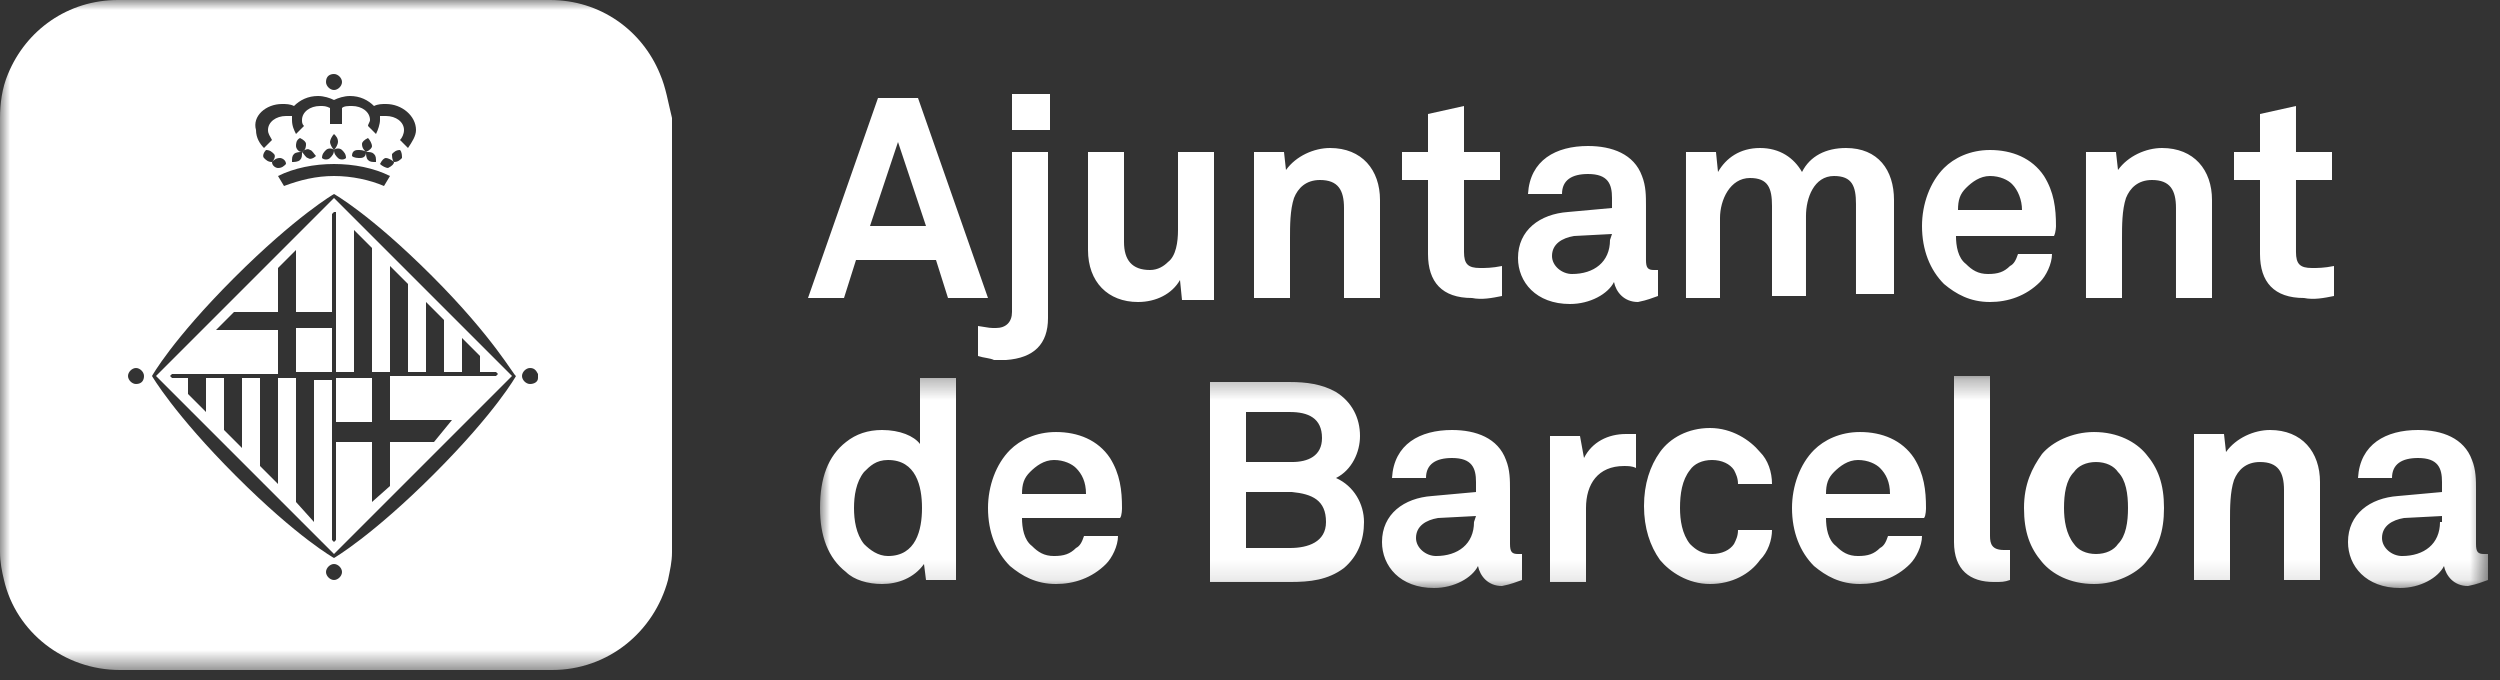 <?xml version="1.0" encoding="UTF-8"?>
<svg width="125px" height="34px" viewBox="0 0 125 34" version="1.1" xmlns="http://www.w3.org/2000/svg" xmlns:xlink="http://www.w3.org/1999/xlink">
    <rect x="0" y="0" width="125" height="34" fill="#333333" stroke="none"/>
    <!-- Generator: Sketch 52.6 (67491) - http://www.bohemiancoding.com/sketch -->
    <title>identidad / ajuntament de barcelona</title>
    <desc>Created with Sketch.</desc>
    <defs>
        <polygon id="path-1" points="0 0.301 83.4 0.301 83.4 10.9 0 10.9"></polygon>
        <polygon id="path-3" points="0 33.5 124.4 33.5 124.4 0 0 0"></polygon>
    </defs>
    <g id="Desktop" stroke="none" stroke-width="1" fill="none" fill-rule="evenodd">
        <g id="Desktop---Inicio" transform="translate(-274, -3183)">
            <g id="grid" transform="translate(68, 2970)">
                <g id="identidad-/-ajuntament-de-barcelona" transform="translate(206, 213)">
                    <g>
                        <g id="Group-3" transform="translate(41, 18.5)">
                            <mask id="mask-2" fill="white">
                                <use xlink:href="#path-1"></use>
                            </mask>
                            <g id="Clip-2"></g>
                            <path d="M6.8,10.5 L6.8,0.4 L5,0.4 L5,3.7 C4.7,3.301 4,3 3.1,3 C2.4,3 1.8,3.2 1.3,3.601 C0.4,4.301 0,5.4 0,6.9 C0,8.301 0.4,9.4 1.3,10.101 C1.7,10.5 2.4,10.7 3.1,10.7 C3.9,10.7 4.7,10.4 5.2,9.7 L5.3,10.5 L6.8,10.5 Z M5.1,6.9 C5.1,8 4.8,9.301 3.4,9.301 C2.9,9.301 2.5,9 2.2,8.7 C1.8,8.2 1.7,7.5 1.7,6.9 C1.7,6.301 1.8,5.601 2.2,5.101 C2.5,4.801 2.8,4.5 3.4,4.5 C4.8,4.5 5.1,5.801 5.1,6.9 Z M15.1,6.9 C15.1,6 15,5.2 14.5,4.4 C13.9,3.5 12.9,3.101 11.8,3.101 C10.8,3.101 10,3.5 9.5,4 C8.8,4.7 8.4,5.801 8.4,6.9 C8.4,8.101 8.8,9.101 9.5,9.801 C10.1,10.301 10.8,10.7 11.8,10.7 C12.7,10.7 13.6,10.4 14.3,9.7 C14.6,9.4 14.9,8.801 14.9,8.301 L13.2,8.301 C13.1,8.601 13,8.801 12.8,8.9 C12.5,9.2 12.2,9.301 11.7,9.301 C11.2,9.301 10.9,9.101 10.6,8.801 C10.2,8.5 10.1,7.9 10.1,7.4 L15,7.4 C15.1,7.301 15.1,6.9 15.1,6.9 Z M13.3,6.2 L10.1,6.2 C10.1,5.7 10.2,5.4 10.5,5.101 C10.8,4.801 11.2,4.5 11.7,4.5 C12.2,4.5 12.6,4.7 12.8,4.9 C13.1,5.2 13.3,5.601 13.3,6.2 Z M27.2,7.601 C27.2,6.7 26.7,5.801 25.8,5.4 C26.6,5 27,4.101 27,3.301 C27,2.4 26.6,1.601 25.8,1.101 C25.1,0.7 24.3,0.601 23.5,0.601 L19.5,0.601 L19.5,10.601 L23.5,10.601 C24.5,10.601 25.4,10.5 26.2,9.9 C26.9,9.301 27.2,8.5 27.2,7.601 Z M25.1,3.4 C25.1,4.301 24.4,4.601 23.6,4.601 L21.3,4.601 L21.3,2.101 L23.5,2.101 C24.4,2.101 25.1,2.4 25.1,3.4 Z M25.3,7.601 C25.3,8.601 24.4,8.9 23.5,8.9 L21.3,8.9 L21.3,6.101 L23.6,6.101 C24.6,6.2 25.3,6.5 25.3,7.601 Z M35.1,10.5 L35.1,9.2 L34.9,9.2 C34.6,9.2 34.5,9.101 34.5,8.7 L34.5,6 C34.5,5.5 34.5,5 34.3,4.5 C33.9,3.4 32.8,3 31.6,3 C30,3 28.7,3.7 28.6,5.4 L30.3,5.4 C30.3,4.7 30.8,4.4 31.6,4.4 C32.6,4.4 32.8,4.9 32.8,5.601 L32.8,6.101 L30.6,6.301 C29.2,6.4 28.1,7.2 28.1,8.601 C28.1,9.801 29,10.9 30.7,10.9 C31.7,10.9 32.6,10.4 32.9,9.801 C33,10.301 33.4,10.801 34.1,10.801 C34.6,10.7 34.8,10.601 35.1,10.5 Z M32.7,7.601 C32.7,8.7 31.9,9.301 30.8,9.301 C30.3,9.301 29.8,8.9 29.8,8.4 C29.8,7.801 30.3,7.5 30.9,7.4 L32.8,7.301 L32.7,7.601 Z M40.8,4.9 L40.8,3.2 L40.3,3.2 C39.4,3.2 38.6,3.601 38.2,4.4 L38,3.301 L36.5,3.301 L36.5,10.601 L38.3,10.601 L38.3,6.9 C38.3,5.7 38.9,4.801 40.2,4.801 C40.4,4.801 40.6,4.801 40.8,4.9 Z M47.6,8 L45.9,8 C45.9,8.301 45.8,8.5 45.7,8.7 C45.5,9 45.1,9.2 44.6,9.2 C44.1,9.2 43.8,9 43.5,8.7 C43.1,8.2 43,7.5 43,6.9 C43,6.2 43.1,5.5 43.5,5 C43.7,4.7 44.1,4.5 44.6,4.5 C45.1,4.5 45.5,4.7 45.7,5 C45.8,5.2 45.9,5.4 45.9,5.7 L47.6,5.7 C47.6,5.101 47.4,4.5 47,4.101 C46.5,3.5 45.6,2.9 44.5,2.9 C43.4,2.9 42.5,3.4 42,4.101 C41.5,4.801 41.2,5.7 41.2,6.801 C41.2,7.9 41.5,8.801 42,9.5 C42.5,10.101 43.4,10.7 44.5,10.7 C45.6,10.7 46.5,10.2 47,9.5 C47.4,9.101 47.6,8.5 47.6,8 Z M55.3,6.9 C55.3,6 55.2,5.2 54.7,4.4 C54.1,3.5 53.1,3.101 52,3.101 C51,3.101 50.2,3.5 49.7,4 C49,4.7 48.6,5.801 48.6,6.9 C48.6,8.101 49,9.101 49.7,9.801 C50.3,10.301 51,10.7 52,10.7 C52.9,10.7 53.8,10.4 54.5,9.7 C54.8,9.4 55.1,8.801 55.1,8.301 L53.4,8.301 C53.3,8.601 53.2,8.801 53,8.9 C52.7,9.2 52.4,9.301 51.9,9.301 C51.4,9.301 51.1,9.101 50.8,8.801 C50.4,8.5 50.3,7.9 50.3,7.4 L55.2,7.4 C55.3,7.301 55.3,6.9 55.3,6.9 Z M53.5,6.2 L50.3,6.2 C50.3,5.7 50.4,5.4 50.7,5.101 C51,4.801 51.4,4.5 51.9,4.5 C52.4,4.5 52.8,4.7 53,4.9 C53.3,5.2 53.5,5.601 53.5,6.2 Z M59.5,10.5 L59.5,9 L59.2,9 C58.6,9 58.5,8.7 58.5,8.301 L58.5,0.301 L56.7,0.301 L56.7,8.601 C56.7,10 57.5,10.601 58.7,10.601 C59.1,10.601 59.2,10.601 59.5,10.5 Z M67.2,6.9 C67.2,5.7 66.9,4.9 66.3,4.2 C65.8,3.601 64.9,3.101 63.7,3.101 C62.6,3.101 61.6,3.601 61.1,4.2 C60.6,4.9 60.2,5.7 60.2,6.9 C60.2,8.101 60.5,8.9 61.1,9.601 C61.6,10.2 62.5,10.7 63.7,10.7 C64.8,10.7 65.8,10.2 66.3,9.601 C66.9,8.9 67.2,8.101 67.2,6.9 Z M65.4,6.9 C65.4,7.601 65.3,8.301 64.9,8.7 C64.7,9 64.3,9.2 63.8,9.2 C63.3,9.2 62.9,9 62.7,8.7 C62.3,8.2 62.2,7.5 62.2,6.9 C62.2,6.2 62.3,5.5 62.7,5.101 C62.9,4.801 63.3,4.601 63.8,4.601 C64.3,4.601 64.7,4.801 64.9,5.101 C65.3,5.5 65.4,6.2 65.4,6.9 Z M75,10.5 L75,5.601 C75,4.101 74.1,3 72.5,3 C71.7,3 70.8,3.4 70.3,4.101 L70.2,3.2 L68.7,3.2 L68.7,10.5 L70.5,10.5 L70.5,7.5 C70.5,6.9 70.5,6.101 70.7,5.5 C70.9,5 71.3,4.601 72,4.601 C72.9,4.601 73.2,5.101 73.2,6 L73.2,10.5 L75,10.5 Z M83.4,10.5 L83.4,9.2 L83.2,9.2 C82.9,9.2 82.8,9.101 82.8,8.7 L82.8,6 C82.8,5.5 82.8,5 82.6,4.5 C82.2,3.4 81.1,3 79.9,3 C78.3,3 77,3.7 76.9,5.4 L78.6,5.4 C78.6,4.7 79.1,4.4 79.9,4.4 C80.9,4.4 81.1,4.9 81.1,5.601 L81.1,6.101 L78.9,6.301 C77.5,6.4 76.4,7.2 76.4,8.601 C76.4,9.801 77.3,10.9 79,10.9 C80,10.9 80.9,10.4 81.2,9.801 C81.3,10.301 81.7,10.801 82.4,10.801 C82.9,10.7 83.1,10.601 83.4,10.5 Z M81,7.601 C81,8.7 80.2,9.301 79.1,9.301 C78.6,9.301 78.1,8.9 78.1,8.4 C78.1,7.801 78.6,7.5 79.2,7.4 L81.1,7.301 L81.1,7.601 L81,7.601 Z" id="Fill-1" fill="#FFFFFF" mask="url(#mask-2)"></path>
                        </g>
                        <path d="M49.4,14.9 L45.9,4.9 L43.9,4.9 L40.4,14.9 L42.2,14.9 L42.8,13 L46.8,13 L47.4,14.9 L49.4,14.9 Z M46.3,11.3 L43.5,11.3 L44.9,7.1 L46.3,11.3 Z M50.6,6.5 L52.5,6.5 L52.5,4.7 L50.6,4.7 L50.6,6.5 Z M52.4,15.9 L52.4,7.6 L50.6,7.6 L50.6,15.6 C50.6,16.1 50.3,16.4 49.8,16.4 C49.5,16.4 49.5,16.4 48.9,16.3 L48.9,17.8 C49.2,17.9 49.5,17.9 49.7,18 L50.3,18 C51.7,17.9 52.4,17.2 52.4,15.9 Z M60.7,14.9 L60.7,7.6 L58.9,7.6 L58.9,11.5 C58.9,12.1 58.8,12.8 58.4,13.1 C58.2,13.3 57.9,13.5 57.5,13.5 C56.6,13.5 56.2,13 56.2,12.1 L56.2,7.6 L54.4,7.6 L54.4,12.5 C54.4,14.1 55.4,15.1 56.9,15.1 C57.8,15.1 58.6,14.7 59,14 L59.1,15 L60.7,15 L60.7,14.9 Z M69,14.9 L69,10 C69,8.5 68.1,7.4 66.5,7.4 C65.7,7.4 64.799,7.8 64.299,8.5 L64.2,7.6 L62.7,7.6 L62.7,14.9 L64.5,14.9 L64.5,11.9 C64.5,11.3 64.5,10.5 64.7,9.9 C64.9,9.4 65.299,9 66,9 C66.9,9 67.2,9.5 67.2,10.4 L67.2,14.9 L69,14.9 Z M75.1,14.8 L75.1,13.3 C74.6,13.4 74.299,13.4 74,13.4 C73.4,13.4 73.2,13.2 73.2,12.6 L73.2,9 L75,9 L75,7.6 L73.2,7.6 L73.2,5.3 L71.4,5.7 L71.4,7.6 L70.1,7.6 L70.1,9 L71.4,9 L71.4,12.7 C71.4,14.1 72.1,14.9 73.6,14.9 C74.1,15 74.6,14.9 75.1,14.8 Z M82.9,14.8 L82.9,13.5 L82.7,13.5 C82.4,13.5 82.299,13.4 82.299,13 L82.299,10.3 C82.299,9.8 82.299,9.3 82.1,8.8 C81.7,7.7 80.6,7.3 79.4,7.3 C77.799,7.3 76.5,8 76.4,9.7 L78.1,9.7 C78.1,9 78.6,8.7 79.4,8.7 C80.4,8.7 80.6,9.2 80.6,9.9 L80.6,10.4 L78.4,10.6 C77,10.7 75.9,11.5 75.9,12.9 C75.9,14.1 76.799,15.2 78.5,15.2 C79.5,15.2 80.4,14.7 80.7,14.1 C80.799,14.6 81.2,15.1 81.9,15.1 C82.4,15 82.6,14.9 82.9,14.8 Z M80.5,12 C80.5,13.1 79.7,13.7 78.6,13.7 C78.1,13.7 77.6,13.3 77.6,12.8 C77.6,12.2 78.1,11.9 78.7,11.8 L80.6,11.7 L80.5,12 Z M94.7,14.9 L94.7,10 C94.7,8.5 93.9,7.4 92.299,7.4 C91.299,7.4 90.5,7.8 90.1,8.6 C89.7,7.9 89,7.4 88,7.4 C87,7.4 86.299,7.9 85.9,8.6 L85.799,7.6 L84.299,7.6 L84.299,14.9 L86,14.9 L86,10.9 C86,10 86.5,8.9 87.5,8.9 C88.4,8.9 88.6,9.4 88.6,10.3 L88.6,14.8 L90.299,14.8 L90.299,10.8 C90.299,9.9 90.7,8.8 91.7,8.8 C92.6,8.8 92.799,9.3 92.799,10.2 L92.799,14.7 L94.7,14.7 L94.7,14.9 Z M102.799,11.3 C102.799,10.4 102.7,9.6 102.2,8.8 C101.6,7.9 100.6,7.5 99.5,7.5 C98.5,7.5 97.7,7.9 97.2,8.4 C96.5,9.1 96.1,10.2 96.1,11.3 C96.1,12.5 96.5,13.5 97.2,14.2 C97.799,14.7 98.5,15.1 99.5,15.1 C100.4,15.1 101.299,14.8 102,14.1 C102.299,13.8 102.6,13.2 102.6,12.7 L100.9,12.7 C100.799,13 100.7,13.2 100.5,13.3 C100.2,13.6 99.9,13.7 99.4,13.7 C98.9,13.7 98.6,13.5 98.299,13.2 C97.9,12.9 97.799,12.3 97.799,11.8 L102.7,11.8 C102.799,11.6 102.799,11.3 102.799,11.3 Z M101.1,10.5 L97.9,10.5 C97.9,10 98,9.7 98.299,9.4 C98.6,9.1 99,8.8 99.5,8.8 C100,8.8 100.4,9 100.6,9.2 C100.9,9.5 101.1,10 101.1,10.5 Z M110.6,14.9 L110.6,10 C110.6,8.5 109.7,7.4 108.1,7.4 C107.299,7.4 106.4,7.8 105.9,8.5 L105.799,7.6 L104.299,7.6 L104.299,14.9 L106.1,14.9 L106.1,11.9 C106.1,11.3 106.1,10.5 106.299,9.9 C106.5,9.4 106.9,9 107.6,9 C108.5,9 108.799,9.5 108.799,10.4 L108.799,14.9 L110.6,14.9 Z M116.7,14.8 L116.7,13.3 C116.2,13.4 115.9,13.4 115.6,13.4 C115,13.4 114.799,13.2 114.799,12.6 L114.799,9 L116.6,9 L116.6,7.6 L114.799,7.6 L114.799,5.3 L113,5.7 L113,7.6 L111.7,7.6 L111.7,9 L113,9 L113,12.7 C113,14.1 113.7,14.9 115.2,14.9 C115.7,15 116.2,14.9 116.7,14.8 Z" id="Fill-4" fill="#FFFFFF"></path>
                        <path d="M16.8,10.6 L16.8,18.6 L17.7,18.6 L17.7,11.5 L18.6,12.4 L18.6,18.6 L19.5,18.6 L19.5,13.3 L20.4,14.2 L20.4,18.6 L21.3,18.6 L21.3,15.1 L22.2,16 L22.2,18.6 L23.1,18.6 L23.1,16.9 L24,17.8 L24,18.6 L24.8,18.6 L24.9,18.7 L24.8,18.8 L19.5,18.8 L19.5,20.999 L22.6,20.999 L21.7,22.1 L19.5,22.1 L19.5,24.3 L18.6,25.1 L18.6,22.1 L16.8,22.1 L16.8,26.999 L16.7,27.1 L16.6,26.999 L16.6,18.999 L15.7,18.999 L15.7,26.1 L14.8,25.1 L14.8,18.9 L13.9,18.9 L13.9,24.2 L13,23.3 L13,18.9 L12.1,18.9 L12.1,22.4 L11.2,21.499 L11.2,18.9 L10.3,18.9 L10.3,20.6 L9.4,19.7 L9.4,18.9 L8.6,18.9 L8.5,18.8 L8.6,18.7 L13.9,18.7 L13.9,16.5 L10.8,16.5 L11.7,15.6 L13.9,15.6 L13.9,13.4 L14.8,12.5 L14.8,15.6 L16.6,15.6 L16.6,10.7 L16.7,10.6 L16.8,10.6 Z M7.8,18.8 L16.7,27.7 L25.6,18.8 L16.7,9.9 L7.8,18.8 Z" id="Fill-6" fill="#FFFFFF"></path>
                        <mask id="mask-4" fill="white">
                            <use xlink:href="#path-3"></use>
                        </mask>
                        <g id="Clip-9"></g>
                        <polygon id="Fill-8" fill="#FFFFFF" mask="url(#mask-4)" points="14.8 18.6 16.6 18.6 16.6 16.4 14.8 16.4"></polygon>
                        <path d="M26.9,18.9 C26.9,19.1 26.7,19.2 26.5,19.2 C26.3,19.2 26.1,19 26.1,18.8 C26.1,18.6 26.3,18.4 26.5,18.4 C26.7,18.4 26.8,18.5 26.9,18.7 L26.9,18.8 L26.9,18.9 Z M25.8,18.8 C25.8,18.8 24.8,20.6 21.7,23.7 C18.6,26.8 16.7,27.9 16.7,27.9 C16.7,27.9 14.9,26.9 11.8,23.8 C8.7,20.7 7.6,18.8 7.6,18.8 C7.6,18.8 8.6,17 11.7,13.9 C14.8,10.8 16.7,9.7 16.7,9.7 C16.7,9.7 18.5,10.7 21.6,13.8 C24.7,16.9 25.7,18.8 25.8,18.8 Z M16.7,29 C16.5,29 16.3,28.8 16.3,28.6 C16.3,28.4 16.5,28.2 16.7,28.2 C16.9,28.2 17.1,28.4 17.1,28.6 C17.1,28.8 16.9,29 16.7,29 Z M6.8,19.2 C6.6,19.2 6.4,19 6.4,18.8 C6.4,18.6 6.6,18.4 6.8,18.4 C7,18.4 7.2,18.6 7.2,18.8 C7.2,19 7.1,19.2 6.8,19.2 Z M19.4,8.4 C19.3,8.4 19.1,8.3 19,8.2 C19.1,8 19.2,7.9 19.3,7.9 C19.4,7.9 19.6,8 19.7,8.1 C19.6,8 19.6,7.8 19.6,7.7 C19.7,7.6 19.8,7.5 20,7.5 C20.1,7.6 20.1,7.8 20.1,7.9 C20,8 19.9,8.1 19.7,8.1 C19.7,8.2 19.6,8.3 19.4,8.4 Z M18.1,7.2 C18.1,7.1 18.2,7 18.4,6.9 C18.5,7 18.6,7.2 18.6,7.3 C18.6,7.4 18.5,7.5 18.3,7.6 C18.5,7.6 18.6,7.6 18.7,7.7 C18.8,7.8 18.8,7.9 18.8,8.1 C18.6,8.1 18.5,8.1 18.4,8 C18.3,7.9 18.3,7.7 18.3,7.6 C18.3,7.8 18.2,7.9 18,7.9 C17.9,7.9 17.7,7.9 17.6,7.8 C17.6,7.6 17.7,7.5 17.9,7.5 C18,7.5 18.2,7.5 18.3,7.6 C18.2,7.5 18.1,7.4 18.1,7.2 Z M16.5,7.1 C16.5,7 16.6,6.8 16.7,6.7 C16.8,6.8 16.9,6.9 16.9,7.1 C16.9,7.2 16.8,7.4 16.7,7.5 C16.8,7.4 17,7.4 17.1,7.5 C17.2,7.6 17.3,7.7 17.3,7.9 C17.2,8 17,8 16.9,7.9 C16.8,7.8 16.7,7.7 16.7,7.5 C16.7,7.7 16.6,7.8 16.5,7.9 C16.4,8 16.2,8 16.1,7.9 C16.1,7.7 16.2,7.6 16.3,7.5 C16.4,7.4 16.6,7.4 16.7,7.5 C16.6,7.4 16.5,7.2 16.5,7.1 Z M14.8,7.3 C14.8,7.2 14.8,7 15,6.9 C15.2,7 15.3,7.1 15.3,7.2 C15.3,7.3 15.3,7.5 15.1,7.6 C15.2,7.5 15.4,7.4 15.5,7.5 C15.6,7.5 15.7,7.7 15.8,7.8 C15.7,7.9 15.5,8 15.4,7.9 C15.3,7.9 15.2,7.7 15.1,7.6 C15.1,7.8 15.1,7.9 15,8 C14.9,8.1 14.7,8.1 14.6,8.1 C14.6,7.9 14.6,7.8 14.7,7.7 C14.8,7.6 15,7.6 15.1,7.6 C14.9,7.6 14.8,7.4 14.8,7.3 Z M16.7,8.2 C17.7,8.2 18.7,8.4 19.5,8.8 L19.2,9.3 C18.5,9 17.6,8.8 16.7,8.8 C15.8,8.8 15,9 14.2,9.3 L13.9,8.8 C14.7,8.4 15.7,8.2 16.7,8.2 Z M14,7.9 C14.1,7.9 14.3,8 14.3,8.2 C14.2,8.3 14.1,8.4 13.9,8.4 C13.8,8.4 13.6,8.3 13.6,8.1 C13.4,8.1 13.3,8 13.2,7.9 C13.1,7.8 13.2,7.6 13.3,7.5 C13.5,7.5 13.6,7.6 13.7,7.7 C13.8,7.8 13.7,8 13.6,8.1 C13.7,8 13.8,7.9 14,7.9 Z M14.1,5.2 C14.3,5.2 14.5,5.2 14.7,5.3 C15,5 15.4,4.8 15.9,4.8 C16.2,4.8 16.5,4.9 16.7,5 C16.9,4.9 17.2,4.8 17.5,4.8 C18,4.8 18.4,5 18.7,5.3 C18.9,5.2 19.1,5.2 19.3,5.2 C20.1,5.2 20.8,5.8 20.8,6.5 C20.8,6.8 20.6,7.1 20.4,7.4 L20,7 C20.1,6.9 20.2,6.7 20.2,6.5 C20.2,6.1 19.8,5.8 19.3,5.8 L19,5.8 L19,6 C19,6.2 18.9,6.5 18.8,6.7 L18.4,6.3 C18.4,6.2 18.5,6.1 18.5,6 C18.5,5.6 18.1,5.3 17.6,5.3 C17.4,5.3 17.2,5.3 17.1,5.4 L17.1,6.2 L16.5,6.2 L16.5,5.4 C16.3,5.3 16.2,5.3 16,5.3 C15.5,5.3 15.1,5.6 15.1,6 C15.1,6.1 15.1,6.2 15.2,6.3 L14.8,6.7 C14.7,6.5 14.6,6.3 14.6,6 L14.6,5.8 L14.3,5.8 C13.8,5.8 13.4,6.1 13.4,6.5 C13.4,6.7 13.5,6.8 13.6,7 L13.2,7.4 C13,7.2 12.8,6.9 12.8,6.5 C12.6,5.8 13.3,5.2 14.1,5.2 Z M16.7,3.7 C16.9,3.7 17.1,3.9 17.1,4.1 C17.1,4.3 16.9,4.5 16.7,4.5 C16.5,4.5 16.3,4.3 16.3,4.1 C16.3,3.8 16.5,3.7 16.7,3.7 Z M33,3.7 C32.1,1.5 30,0 27.5,0 L26.9,0 L6.5,0 L5.9,0 C3.4,0 1.3,1.5 0.4,3.7 C0.1,4.4 0,5.2 0,5.9 L0,27.6 C0,28.1 0.1,28.6 0.2,29 C0.8,31.6 3.2,33.5 6,33.5 L6.6,33.5 L27,33.5 L27.6,33.5 C30.4,33.5 32.7,31.6 33.4,29 C33.5,28.5 33.6,28.1 33.6,27.6 L33.6,5.9 C33.4,5.1 33.3,4.4 33,3.7 Z" id="Fill-10" fill="#FFFFFF" mask="url(#mask-4)"></path>
                        <polygon id="Fill-11" fill="#FFFFFF" mask="url(#mask-4)" points="16.8 21.1 18.6 21.1 18.6 18.9 16.8 18.9"></polygon>
                    </g>
                </g>
            </g>
        </g>
    </g>
</svg>
